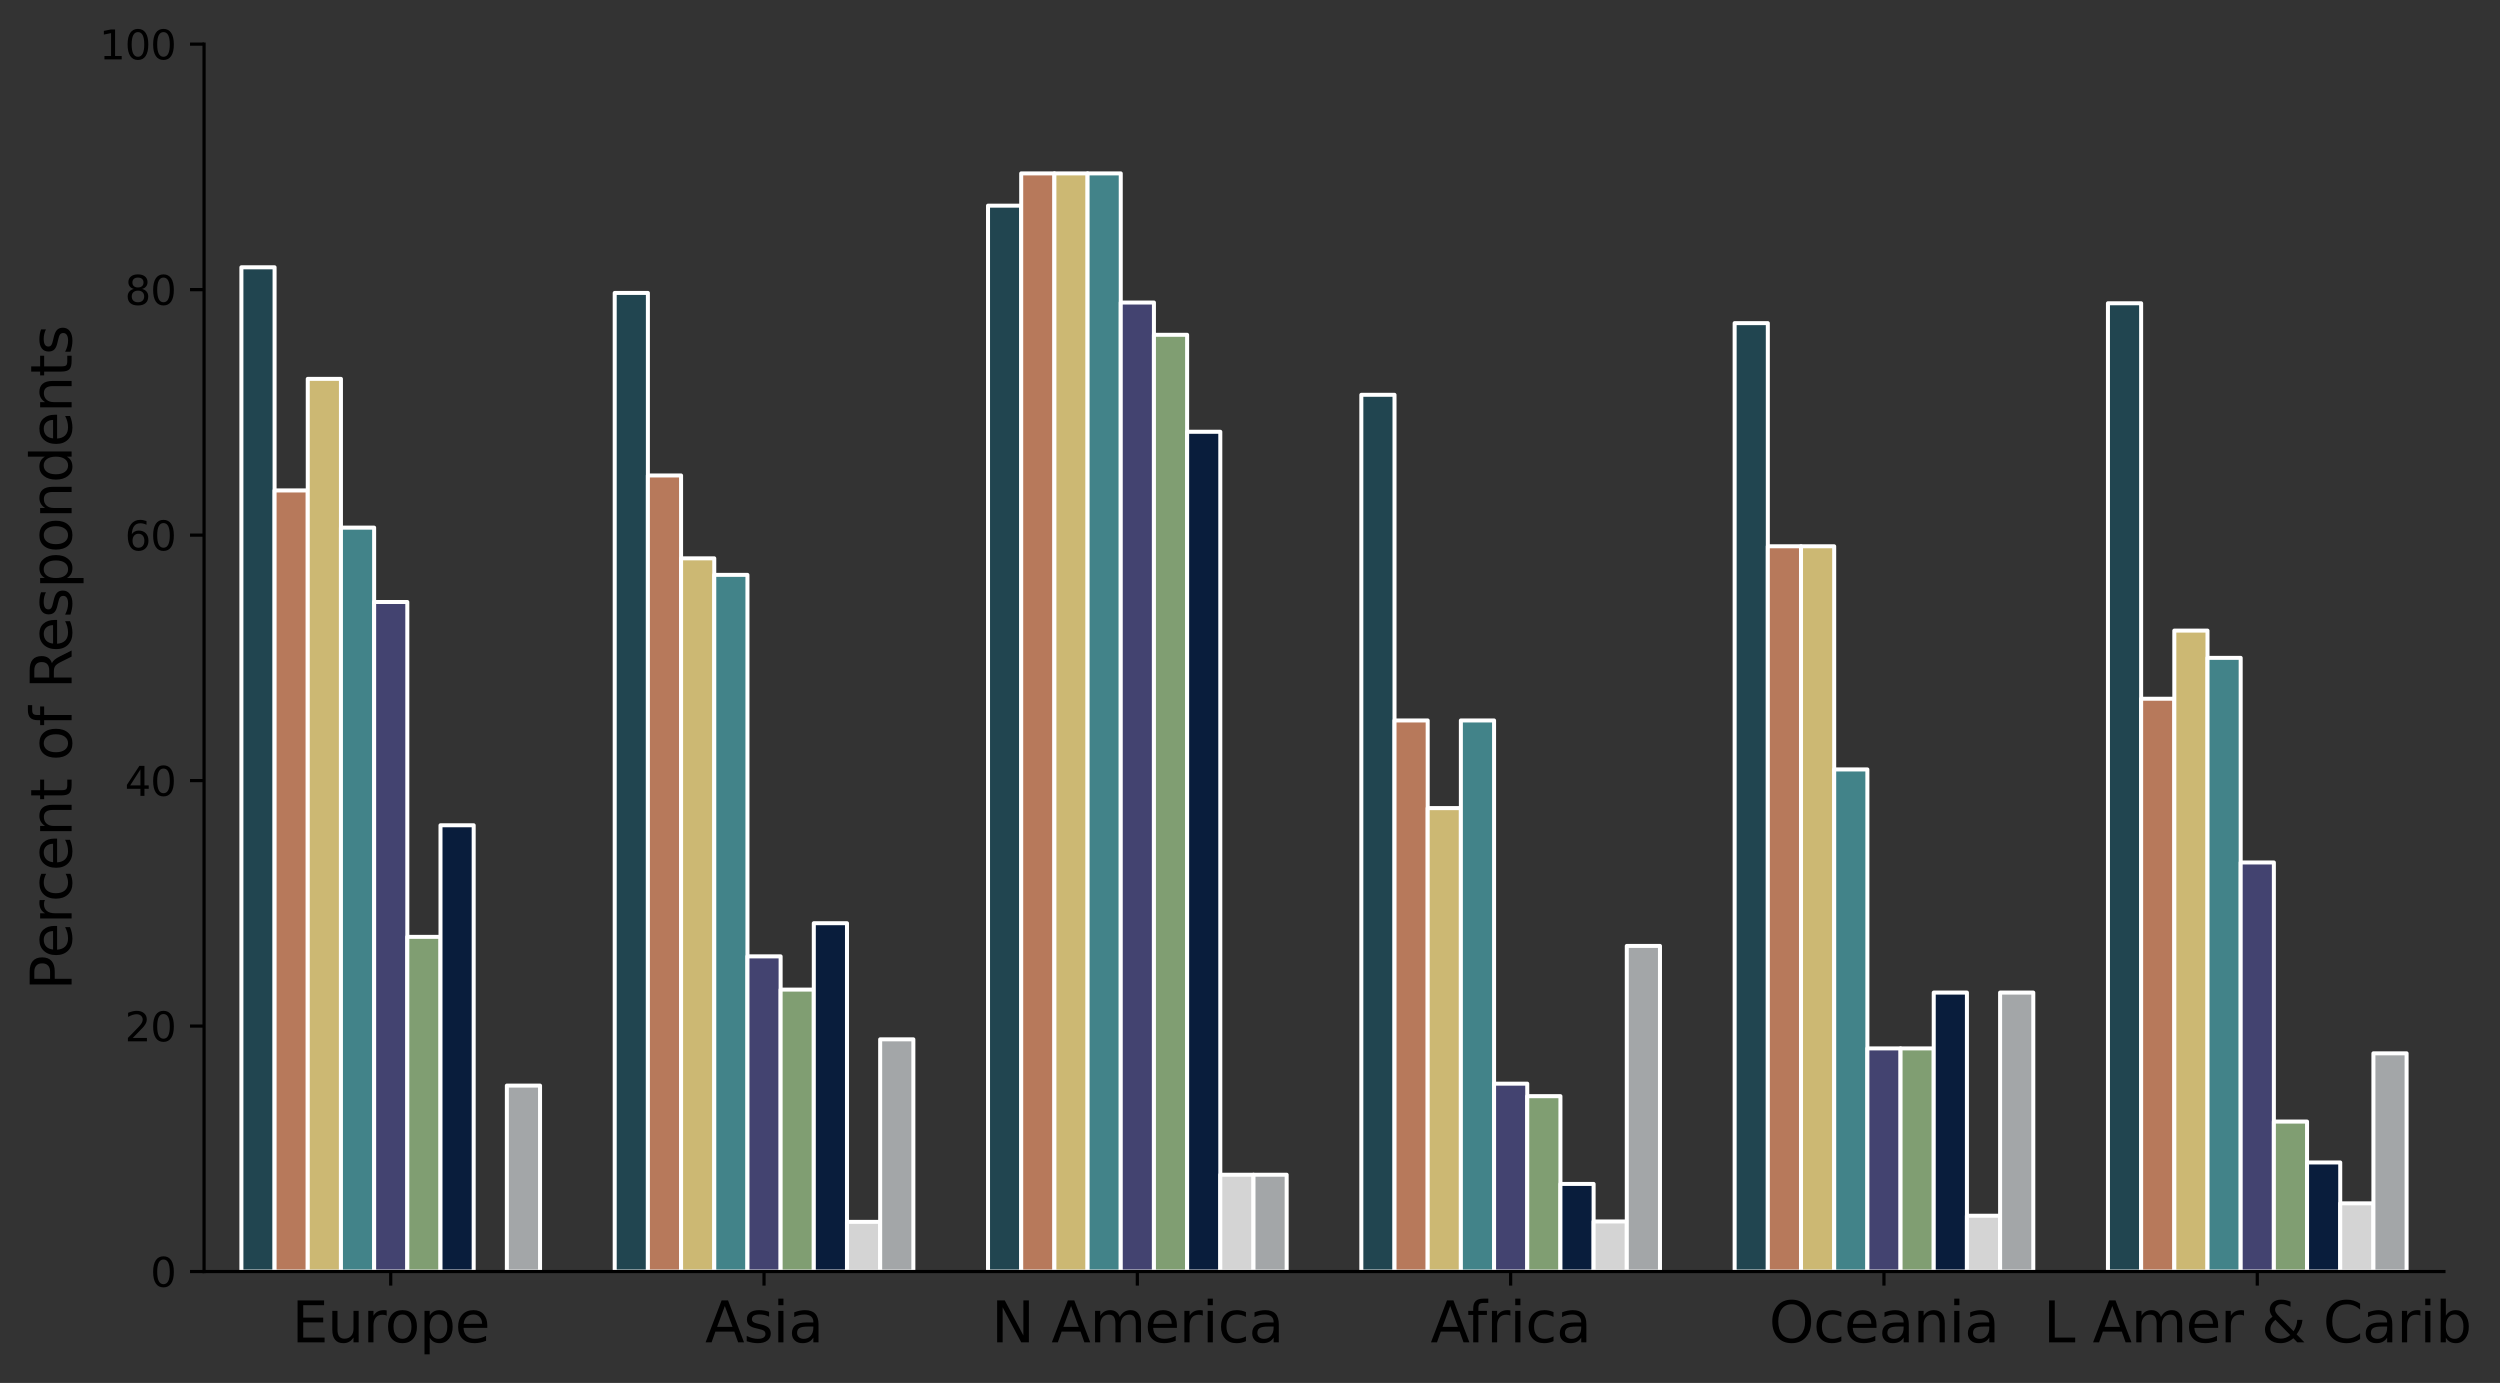 <?xml version="1.0" encoding="utf-8" standalone="no"?>
<!DOCTYPE svg PUBLIC "-//W3C//DTD SVG 1.1//EN"
  "http://www.w3.org/Graphics/SVG/1.1/DTD/svg11.dtd">
<svg xmlns:xlink="http://www.w3.org/1999/xlink" width="622.806pt" height="344.524pt" viewBox="0 0 622.806 344.524" xmlns="http://www.w3.org/2000/svg" version="1.1">
 <rect x="0" y="0" width="622.806" height="344.524" fill="#333333" stroke="none"/>
 <defs>
  <style type="text/css">*{stroke-linejoin: round; stroke-linecap: butt}</style>
 </defs>
 <g id="figure_1">
  <g id="patch_1">
   <path d="M 0 344.524 
L 622.806 344.524 
L 622.806 0 
L 0 0 
L 0 344.524 
z
" style="fill: none"/>
  </g>
  <g id="axes_1">
   <g id="patch_2">
    <path d="M 50.837 316.774 
L 608.837 316.774 
L 608.837 10.999 
L 50.837 10.999 
L 50.837 316.774 
z
" style="fill: none"/>
   </g>
   <g id="patch_3">
    <path d="M 60.137 316.774 
L 68.404 316.774 
L 68.404 66.589 
L 60.137 66.589 
z
" clip-path="url(#p99aa286f98)" style="fill: #214550; stroke: #ffffff; stroke-linejoin: miter"/>
   </g>
   <g id="patch_4">
    <path d="M 153.137 316.774 
L 161.404 316.774 
L 161.404 72.98 
L 153.137 72.98 
z
" clip-path="url(#p99aa286f98)" style="fill: #214550; stroke: #ffffff; stroke-linejoin: miter"/>
   </g>
   <g id="patch_5">
    <path d="M 246.137 316.774 
L 254.404 316.774 
L 254.404 51.239 
L 246.137 51.239 
z
" clip-path="url(#p99aa286f98)" style="fill: #214550; stroke: #ffffff; stroke-linejoin: miter"/>
   </g>
   <g id="patch_6">
    <path d="M 339.137 316.774 
L 347.404 316.774 
L 347.404 98.359 
L 339.137 98.359 
z
" clip-path="url(#p99aa286f98)" style="fill: #214550; stroke: #ffffff; stroke-linejoin: miter"/>
   </g>
   <g id="patch_7">
    <path d="M 432.137 316.774 
L 440.404 316.774 
L 440.404 80.502 
L 432.137 80.502 
z
" clip-path="url(#p99aa286f98)" style="fill: #214550; stroke: #ffffff; stroke-linejoin: miter"/>
   </g>
   <g id="patch_8">
    <path d="M 525.137 316.774 
L 533.404 316.774 
L 533.404 75.548 
L 525.137 75.548 
z
" clip-path="url(#p99aa286f98)" style="fill: #214550; stroke: #ffffff; stroke-linejoin: miter"/>
   </g>
   <g id="patch_9">
    <path d="M 68.404 316.774 
L 76.67 316.774 
L 76.67 122.179 
L 68.404 122.179 
z
" clip-path="url(#p99aa286f98)" style="fill: #b7795b; stroke: #ffffff; stroke-linejoin: miter"/>
   </g>
   <g id="patch_10">
    <path d="M 161.404 316.774 
L 169.67 316.774 
L 169.67 118.449 
L 161.404 118.449 
z
" clip-path="url(#p99aa286f98)" style="fill: #b7795b; stroke: #ffffff; stroke-linejoin: miter"/>
   </g>
   <g id="patch_11">
    <path d="M 254.404 316.774 
L 262.67 316.774 
L 262.67 43.197 
L 254.404 43.197 
z
" clip-path="url(#p99aa286f98)" style="fill: #b7795b; stroke: #ffffff; stroke-linejoin: miter"/>
   </g>
   <g id="patch_12">
    <path d="M 347.404 316.774 
L 355.67 316.774 
L 355.67 179.481 
L 347.404 179.481 
z
" clip-path="url(#p99aa286f98)" style="fill: #b7795b; stroke: #ffffff; stroke-linejoin: miter"/>
   </g>
   <g id="patch_13">
    <path d="M 440.404 316.774 
L 448.67 316.774 
L 448.67 136.092 
L 440.404 136.092 
z
" clip-path="url(#p99aa286f98)" style="fill: #b7795b; stroke: #ffffff; stroke-linejoin: miter"/>
   </g>
   <g id="patch_14">
    <path d="M 533.404 316.774 
L 541.67 316.774 
L 541.67 174.069 
L 533.404 174.069 
z
" clip-path="url(#p99aa286f98)" style="fill: #b7795b; stroke: #ffffff; stroke-linejoin: miter"/>
   </g>
   <g id="patch_15">
    <path d="M 76.67 316.774 
L 84.937 316.774 
L 84.937 94.384 
L 76.67 94.384 
z
" clip-path="url(#p99aa286f98)" style="fill: #ccb873; stroke: #ffffff; stroke-linejoin: miter"/>
   </g>
   <g id="patch_16">
    <path d="M 169.67 316.774 
L 177.937 316.774 
L 177.937 139.088 
L 169.67 139.088 
z
" clip-path="url(#p99aa286f98)" style="fill: #ccb873; stroke: #ffffff; stroke-linejoin: miter"/>
   </g>
   <g id="patch_17">
    <path d="M 262.67 316.774 
L 270.937 316.774 
L 270.937 43.197 
L 262.67 43.197 
z
" clip-path="url(#p99aa286f98)" style="fill: #ccb873; stroke: #ffffff; stroke-linejoin: miter"/>
   </g>
   <g id="patch_18">
    <path d="M 355.67 316.774 
L 363.937 316.774 
L 363.937 201.314 
L 355.67 201.314 
z
" clip-path="url(#p99aa286f98)" style="fill: #ccb873; stroke: #ffffff; stroke-linejoin: miter"/>
   </g>
   <g id="patch_19">
    <path d="M 448.67 316.774 
L 456.937 316.774 
L 456.937 136.092 
L 448.67 136.092 
z
" clip-path="url(#p99aa286f98)" style="fill: #ccb873; stroke: #ffffff; stroke-linejoin: miter"/>
   </g>
   <g id="patch_20">
    <path d="M 541.67 316.774 
L 549.937 316.774 
L 549.937 157.099 
L 541.67 157.099 
z
" clip-path="url(#p99aa286f98)" style="fill: #ccb873; stroke: #ffffff; stroke-linejoin: miter"/>
   </g>
   <g id="patch_21">
    <path d="M 84.937 316.774 
L 93.204 316.774 
L 93.204 131.444 
L 84.937 131.444 
z
" clip-path="url(#p99aa286f98)" style="fill: #428389; stroke: #ffffff; stroke-linejoin: miter"/>
   </g>
   <g id="patch_22">
    <path d="M 177.937 316.774 
L 186.204 316.774 
L 186.204 143.216 
L 177.937 143.216 
z
" clip-path="url(#p99aa286f98)" style="fill: #428389; stroke: #ffffff; stroke-linejoin: miter"/>
   </g>
   <g id="patch_23">
    <path d="M 270.937 316.774 
L 279.204 316.774 
L 279.204 43.197 
L 270.937 43.197 
z
" clip-path="url(#p99aa286f98)" style="fill: #428389; stroke: #ffffff; stroke-linejoin: miter"/>
   </g>
   <g id="patch_24">
    <path d="M 363.937 316.774 
L 372.204 316.774 
L 372.204 179.481 
L 363.937 179.481 
z
" clip-path="url(#p99aa286f98)" style="fill: #428389; stroke: #ffffff; stroke-linejoin: miter"/>
   </g>
   <g id="patch_25">
    <path d="M 456.937 316.774 
L 465.204 316.774 
L 465.204 191.682 
L 456.937 191.682 
z
" clip-path="url(#p99aa286f98)" style="fill: #428389; stroke: #ffffff; stroke-linejoin: miter"/>
   </g>
   <g id="patch_26">
    <path d="M 549.937 316.774 
L 558.204 316.774 
L 558.204 163.887 
L 549.937 163.887 
z
" clip-path="url(#p99aa286f98)" style="fill: #428389; stroke: #ffffff; stroke-linejoin: miter"/>
   </g>
   <g id="patch_27">
    <path d="M 93.204 316.774 
L 101.47 316.774 
L 101.47 149.974 
L 93.204 149.974 
z
" clip-path="url(#p99aa286f98)" style="fill: #434370; stroke: #ffffff; stroke-linejoin: miter"/>
   </g>
   <g id="patch_28">
    <path d="M 186.204 316.774 
L 194.47 316.774 
L 194.47 238.251 
L 186.204 238.251 
z
" clip-path="url(#p99aa286f98)" style="fill: #434370; stroke: #ffffff; stroke-linejoin: miter"/>
   </g>
   <g id="patch_29">
    <path d="M 279.204 316.774 
L 287.47 316.774 
L 287.47 75.365 
L 279.204 75.365 
z
" clip-path="url(#p99aa286f98)" style="fill: #434370; stroke: #ffffff; stroke-linejoin: miter"/>
   </g>
   <g id="patch_30">
    <path d="M 372.204 316.774 
L 380.47 316.774 
L 380.47 269.96 
L 372.204 269.96 
z
" clip-path="url(#p99aa286f98)" style="fill: #434370; stroke: #ffffff; stroke-linejoin: miter"/>
   </g>
   <g id="patch_31">
    <path d="M 465.204 316.774 
L 473.47 316.774 
L 473.47 261.184 
L 465.204 261.184 
z
" clip-path="url(#p99aa286f98)" style="fill: #434370; stroke: #ffffff; stroke-linejoin: miter"/>
   </g>
   <g id="patch_32">
    <path d="M 558.204 316.774 
L 566.47 316.774 
L 566.47 214.859 
L 558.204 214.859 
z
" clip-path="url(#p99aa286f98)" style="fill: #434370; stroke: #ffffff; stroke-linejoin: miter"/>
   </g>
   <g id="patch_33">
    <path d="M 101.47 316.774 
L 109.737 316.774 
L 109.737 233.389 
L 101.47 233.389 
z
" clip-path="url(#p99aa286f98)" style="fill: #809e72; stroke: #ffffff; stroke-linejoin: miter"/>
   </g>
   <g id="patch_34">
    <path d="M 194.47 316.774 
L 202.737 316.774 
L 202.737 246.538 
L 194.47 246.538 
z
" clip-path="url(#p99aa286f98)" style="fill: #809e72; stroke: #ffffff; stroke-linejoin: miter"/>
   </g>
   <g id="patch_35">
    <path d="M 287.47 316.774 
L 295.737 316.774 
L 295.737 83.407 
L 287.47 83.407 
z
" clip-path="url(#p99aa286f98)" style="fill: #809e72; stroke: #ffffff; stroke-linejoin: miter"/>
   </g>
   <g id="patch_36">
    <path d="M 380.47 316.774 
L 388.737 316.774 
L 388.737 273.079 
L 380.47 273.079 
z
" clip-path="url(#p99aa286f98)" style="fill: #809e72; stroke: #ffffff; stroke-linejoin: miter"/>
   </g>
   <g id="patch_37">
    <path d="M 473.47 316.774 
L 481.737 316.774 
L 481.737 261.184 
L 473.47 261.184 
z
" clip-path="url(#p99aa286f98)" style="fill: #809e72; stroke: #ffffff; stroke-linejoin: miter"/>
   </g>
   <g id="patch_38">
    <path d="M 566.47 316.774 
L 574.737 316.774 
L 574.737 279.409 
L 566.47 279.409 
z
" clip-path="url(#p99aa286f98)" style="fill: #809e72; stroke: #ffffff; stroke-linejoin: miter"/>
   </g>
   <g id="patch_39">
    <path d="M 109.737 316.774 
L 118.004 316.774 
L 118.004 205.594 
L 109.737 205.594 
z
" clip-path="url(#p99aa286f98)" style="fill: #091d3c; stroke: #ffffff; stroke-linejoin: miter"/>
   </g>
   <g id="patch_40">
    <path d="M 202.737 316.774 
L 211.004 316.774 
L 211.004 229.995 
L 202.737 229.995 
z
" clip-path="url(#p99aa286f98)" style="fill: #091d3c; stroke: #ffffff; stroke-linejoin: miter"/>
   </g>
   <g id="patch_41">
    <path d="M 295.737 316.774 
L 304.004 316.774 
L 304.004 107.563 
L 295.737 107.563 
z
" clip-path="url(#p99aa286f98)" style="fill: #091d3c; stroke: #ffffff; stroke-linejoin: miter"/>
   </g>
   <g id="patch_42">
    <path d="M 388.737 316.774 
L 397.004 316.774 
L 397.004 294.942 
L 388.737 294.942 
z
" clip-path="url(#p99aa286f98)" style="fill: #091d3c; stroke: #ffffff; stroke-linejoin: miter"/>
   </g>
   <g id="patch_43">
    <path d="M 481.737 316.774 
L 490.004 316.774 
L 490.004 247.272 
L 481.737 247.272 
z
" clip-path="url(#p99aa286f98)" style="fill: #091d3c; stroke: #ffffff; stroke-linejoin: miter"/>
   </g>
   <g id="patch_44">
    <path d="M 574.737 316.774 
L 583.004 316.774 
L 583.004 289.591 
L 574.737 289.591 
z
" clip-path="url(#p99aa286f98)" style="fill: #091d3c; stroke: #ffffff; stroke-linejoin: miter"/>
   </g>
   <g id="patch_45">
    <path d="M 0 0 
z
" clip-path="url(#p99aa286f98)" style="fill: #d4d4d4; stroke: #ffffff; stroke-linejoin: miter"/>
   </g>
   <g id="patch_46">
    <path d="M 211.004 316.774 
L 219.27 316.774 
L 219.27 304.39 
L 211.004 304.39 
z
" clip-path="url(#p99aa286f98)" style="fill: #d4d4d4; stroke: #ffffff; stroke-linejoin: miter"/>
   </g>
   <g id="patch_47">
    <path d="M 304.004 316.774 
L 312.27 316.774 
L 312.27 292.649 
L 304.004 292.649 
z
" clip-path="url(#p99aa286f98)" style="fill: #d4d4d4; stroke: #ffffff; stroke-linejoin: miter"/>
   </g>
   <g id="patch_48">
    <path d="M 397.004 316.774 
L 405.27 316.774 
L 405.27 304.299 
L 397.004 304.299 
z
" clip-path="url(#p99aa286f98)" style="fill: #d4d4d4; stroke: #ffffff; stroke-linejoin: miter"/>
   </g>
   <g id="patch_49">
    <path d="M 490.004 316.774 
L 498.27 316.774 
L 498.27 302.861 
L 490.004 302.861 
z
" clip-path="url(#p99aa286f98)" style="fill: #d4d4d4; stroke: #ffffff; stroke-linejoin: miter"/>
   </g>
   <g id="patch_50">
    <path d="M 583.004 316.774 
L 591.27 316.774 
L 591.27 299.773 
L 583.004 299.773 
z
" clip-path="url(#p99aa286f98)" style="fill: #d4d4d4; stroke: #ffffff; stroke-linejoin: miter"/>
   </g>
   <g id="patch_51">
    <path d="M 126.27 316.774 
L 134.537 316.774 
L 134.537 270.449 
L 126.27 270.449 
z
" clip-path="url(#p99aa286f98)" style="fill: #a3a6a8; stroke: #ffffff; stroke-linejoin: miter"/>
   </g>
   <g id="patch_52">
    <path d="M 219.27 316.774 
L 227.537 316.774 
L 227.537 258.922 
L 219.27 258.922 
z
" clip-path="url(#p99aa286f98)" style="fill: #a3a6a8; stroke: #ffffff; stroke-linejoin: miter"/>
   </g>
   <g id="patch_53">
    <path d="M 312.27 316.774 
L 320.537 316.774 
L 320.537 292.649 
L 312.27 292.649 
z
" clip-path="url(#p99aa286f98)" style="fill: #a3a6a8; stroke: #ffffff; stroke-linejoin: miter"/>
   </g>
   <g id="patch_54">
    <path d="M 405.27 316.774 
L 413.537 316.774 
L 413.537 235.652 
L 405.27 235.652 
z
" clip-path="url(#p99aa286f98)" style="fill: #a3a6a8; stroke: #ffffff; stroke-linejoin: miter"/>
   </g>
   <g id="patch_55">
    <path d="M 498.27 316.774 
L 506.537 316.774 
L 506.537 247.272 
L 498.27 247.272 
z
" clip-path="url(#p99aa286f98)" style="fill: #a3a6a8; stroke: #ffffff; stroke-linejoin: miter"/>
   </g>
   <g id="patch_56">
    <path d="M 591.27 316.774 
L 599.537 316.774 
L 599.537 262.407 
L 591.27 262.407 
z
" clip-path="url(#p99aa286f98)" style="fill: #a3a6a8; stroke: #ffffff; stroke-linejoin: miter"/>
   </g>
   <g id="matplotlib.axis_1">
    <g id="xtick_1">
     <g id="line2d_1">
      <defs>
       <path id="mca8d25bb03" d="M 0 0 
L 0 3.5 
" style="stroke: #000000; stroke-width: 0.8"/>
      </defs>
      <g>
       <use xlink:href="#mca8d25bb03" x="97.337" y="316.774" style="stroke: #000000; stroke-width: 0.8"/>
      </g>
     </g>
     <g id="text_1">
      <!-- Europe -->
      <g transform="translate(72.723 334.412)scale(0.14 -0.14)">
       <defs>
        <path id="DejaVuSans-45" d="M 628 4666 
L 3578 4666 
L 3578 4134 
L 1259 4134 
L 1259 2753 
L 3481 2753 
L 3481 2222 
L 1259 2222 
L 1259 531 
L 3634 531 
L 3634 0 
L 628 0 
L 628 4666 
z
" transform="scale(0.016)"/>
        <path id="DejaVuSans-75" d="M 544 1381 
L 544 3500 
L 1119 3500 
L 1119 1403 
Q 1119 906 1312 657 
Q 1506 409 1894 409 
Q 2359 409 2629 706 
Q 2900 1003 2900 1516 
L 2900 3500 
L 3475 3500 
L 3475 0 
L 2900 0 
L 2900 538 
Q 2691 219 2414 64 
Q 2138 -91 1772 -91 
Q 1169 -91 856 284 
Q 544 659 544 1381 
z
M 1991 3584 
L 1991 3584 
z
" transform="scale(0.016)"/>
        <path id="DejaVuSans-72" d="M 2631 2963 
Q 2534 3019 2420 3045 
Q 2306 3072 2169 3072 
Q 1681 3072 1420 2755 
Q 1159 2438 1159 1844 
L 1159 0 
L 581 0 
L 581 3500 
L 1159 3500 
L 1159 2956 
Q 1341 3275 1631 3429 
Q 1922 3584 2338 3584 
Q 2397 3584 2469 3576 
Q 2541 3569 2628 3553 
L 2631 2963 
z
" transform="scale(0.016)"/>
        <path id="DejaVuSans-6f" d="M 1959 3097 
Q 1497 3097 1228 2736 
Q 959 2375 959 1747 
Q 959 1119 1226 758 
Q 1494 397 1959 397 
Q 2419 397 2687 759 
Q 2956 1122 2956 1747 
Q 2956 2369 2687 2733 
Q 2419 3097 1959 3097 
z
M 1959 3584 
Q 2709 3584 3137 3096 
Q 3566 2609 3566 1747 
Q 3566 888 3137 398 
Q 2709 -91 1959 -91 
Q 1206 -91 779 398 
Q 353 888 353 1747 
Q 353 2609 779 3096 
Q 1206 3584 1959 3584 
z
" transform="scale(0.016)"/>
        <path id="DejaVuSans-70" d="M 1159 525 
L 1159 -1331 
L 581 -1331 
L 581 3500 
L 1159 3500 
L 1159 2969 
Q 1341 3281 1617 3432 
Q 1894 3584 2278 3584 
Q 2916 3584 3314 3078 
Q 3713 2572 3713 1747 
Q 3713 922 3314 415 
Q 2916 -91 2278 -91 
Q 1894 -91 1617 61 
Q 1341 213 1159 525 
z
M 3116 1747 
Q 3116 2381 2855 2742 
Q 2594 3103 2138 3103 
Q 1681 3103 1420 2742 
Q 1159 2381 1159 1747 
Q 1159 1113 1420 752 
Q 1681 391 2138 391 
Q 2594 391 2855 752 
Q 3116 1113 3116 1747 
z
" transform="scale(0.016)"/>
        <path id="DejaVuSans-65" d="M 3597 1894 
L 3597 1613 
L 953 1613 
Q 991 1019 1311 708 
Q 1631 397 2203 397 
Q 2534 397 2845 478 
Q 3156 559 3463 722 
L 3463 178 
Q 3153 47 2828 -22 
Q 2503 -91 2169 -91 
Q 1331 -91 842 396 
Q 353 884 353 1716 
Q 353 2575 817 3079 
Q 1281 3584 2069 3584 
Q 2775 3584 3186 3129 
Q 3597 2675 3597 1894 
z
M 3022 2063 
Q 3016 2534 2758 2815 
Q 2500 3097 2075 3097 
Q 1594 3097 1305 2825 
Q 1016 2553 972 2059 
L 3022 2063 
z
" transform="scale(0.016)"/>
       </defs>
       <use xlink:href="#DejaVuSans-45"/>
       <use xlink:href="#DejaVuSans-75" x="63.184"/>
       <use xlink:href="#DejaVuSans-72" x="126.562"/>
       <use xlink:href="#DejaVuSans-6f" x="165.426"/>
       <use xlink:href="#DejaVuSans-70" x="226.607"/>
       <use xlink:href="#DejaVuSans-65" x="290.084"/>
      </g>
     </g>
    </g>
    <g id="xtick_2">
     <g id="line2d_2">
      <g>
       <use xlink:href="#mca8d25bb03" x="190.337" y="316.774" style="stroke: #000000; stroke-width: 0.8"/>
      </g>
     </g>
     <g id="text_2">
      <!-- Asia -->
      <g transform="translate(175.667 334.412)scale(0.14 -0.14)">
       <defs>
        <path id="DejaVuSans-41" d="M 2188 4044 
L 1331 1722 
L 3047 1722 
L 2188 4044 
z
M 1831 4666 
L 2547 4666 
L 4325 0 
L 3669 0 
L 3244 1197 
L 1141 1197 
L 716 0 
L 50 0 
L 1831 4666 
z
" transform="scale(0.016)"/>
        <path id="DejaVuSans-73" d="M 2834 3397 
L 2834 2853 
Q 2591 2978 2328 3040 
Q 2066 3103 1784 3103 
Q 1356 3103 1142 2972 
Q 928 2841 928 2578 
Q 928 2378 1081 2264 
Q 1234 2150 1697 2047 
L 1894 2003 
Q 2506 1872 2764 1633 
Q 3022 1394 3022 966 
Q 3022 478 2636 193 
Q 2250 -91 1575 -91 
Q 1294 -91 989 -36 
Q 684 19 347 128 
L 347 722 
Q 666 556 975 473 
Q 1284 391 1588 391 
Q 1994 391 2212 530 
Q 2431 669 2431 922 
Q 2431 1156 2273 1281 
Q 2116 1406 1581 1522 
L 1381 1569 
Q 847 1681 609 1914 
Q 372 2147 372 2553 
Q 372 3047 722 3315 
Q 1072 3584 1716 3584 
Q 2034 3584 2315 3537 
Q 2597 3491 2834 3397 
z
" transform="scale(0.016)"/>
        <path id="DejaVuSans-69" d="M 603 3500 
L 1178 3500 
L 1178 0 
L 603 0 
L 603 3500 
z
M 603 4863 
L 1178 4863 
L 1178 4134 
L 603 4134 
L 603 4863 
z
" transform="scale(0.016)"/>
        <path id="DejaVuSans-61" d="M 2194 1759 
Q 1497 1759 1228 1600 
Q 959 1441 959 1056 
Q 959 750 1161 570 
Q 1363 391 1709 391 
Q 2188 391 2477 730 
Q 2766 1069 2766 1631 
L 2766 1759 
L 2194 1759 
z
M 3341 1997 
L 3341 0 
L 2766 0 
L 2766 531 
Q 2569 213 2275 61 
Q 1981 -91 1556 -91 
Q 1019 -91 701 211 
Q 384 513 384 1019 
Q 384 1609 779 1909 
Q 1175 2209 1959 2209 
L 2766 2209 
L 2766 2266 
Q 2766 2663 2505 2880 
Q 2244 3097 1772 3097 
Q 1472 3097 1187 3025 
Q 903 2953 641 2809 
L 641 3341 
Q 956 3463 1253 3523 
Q 1550 3584 1831 3584 
Q 2591 3584 2966 3190 
Q 3341 2797 3341 1997 
z
" transform="scale(0.016)"/>
       </defs>
       <use xlink:href="#DejaVuSans-41"/>
       <use xlink:href="#DejaVuSans-73" x="68.408"/>
       <use xlink:href="#DejaVuSans-69" x="120.508"/>
       <use xlink:href="#DejaVuSans-61" x="148.291"/>
      </g>
     </g>
    </g>
    <g id="xtick_3">
     <g id="line2d_3">
      <g>
       <use xlink:href="#mca8d25bb03" x="283.337" y="316.774" style="stroke: #000000; stroke-width: 0.8"/>
      </g>
     </g>
     <g id="text_3">
      <!-- N America -->
      <g transform="translate(247 334.412)scale(0.14 -0.14)">
       <defs>
        <path id="DejaVuSans-4e" d="M 628 4666 
L 1478 4666 
L 3547 763 
L 3547 4666 
L 4159 4666 
L 4159 0 
L 3309 0 
L 1241 3903 
L 1241 0 
L 628 0 
L 628 4666 
z
" transform="scale(0.016)"/>
        <path id="DejaVuSans-20" transform="scale(0.016)"/>
        <path id="DejaVuSans-6d" d="M 3328 2828 
Q 3544 3216 3844 3400 
Q 4144 3584 4550 3584 
Q 5097 3584 5394 3201 
Q 5691 2819 5691 2113 
L 5691 0 
L 5113 0 
L 5113 2094 
Q 5113 2597 4934 2840 
Q 4756 3084 4391 3084 
Q 3944 3084 3684 2787 
Q 3425 2491 3425 1978 
L 3425 0 
L 2847 0 
L 2847 2094 
Q 2847 2600 2669 2842 
Q 2491 3084 2119 3084 
Q 1678 3084 1418 2786 
Q 1159 2488 1159 1978 
L 1159 0 
L 581 0 
L 581 3500 
L 1159 3500 
L 1159 2956 
Q 1356 3278 1631 3431 
Q 1906 3584 2284 3584 
Q 2666 3584 2933 3390 
Q 3200 3197 3328 2828 
z
" transform="scale(0.016)"/>
        <path id="DejaVuSans-63" d="M 3122 3366 
L 3122 2828 
Q 2878 2963 2633 3030 
Q 2388 3097 2138 3097 
Q 1578 3097 1268 2742 
Q 959 2388 959 1747 
Q 959 1106 1268 751 
Q 1578 397 2138 397 
Q 2388 397 2633 464 
Q 2878 531 3122 666 
L 3122 134 
Q 2881 22 2623 -34 
Q 2366 -91 2075 -91 
Q 1284 -91 818 406 
Q 353 903 353 1747 
Q 353 2603 823 3093 
Q 1294 3584 2113 3584 
Q 2378 3584 2631 3529 
Q 2884 3475 3122 3366 
z
" transform="scale(0.016)"/>
       </defs>
       <use xlink:href="#DejaVuSans-4e"/>
       <use xlink:href="#DejaVuSans-20" x="74.805"/>
       <use xlink:href="#DejaVuSans-41" x="106.592"/>
       <use xlink:href="#DejaVuSans-6d" x="175"/>
       <use xlink:href="#DejaVuSans-65" x="272.412"/>
       <use xlink:href="#DejaVuSans-72" x="333.936"/>
       <use xlink:href="#DejaVuSans-69" x="375.049"/>
       <use xlink:href="#DejaVuSans-63" x="402.832"/>
       <use xlink:href="#DejaVuSans-61" x="457.812"/>
      </g>
     </g>
    </g>
    <g id="xtick_4">
     <g id="line2d_4">
      <g>
       <use xlink:href="#mca8d25bb03" x="376.337" y="316.774" style="stroke: #000000; stroke-width: 0.8"/>
      </g>
     </g>
     <g id="text_4">
      <!-- Africa -->
      <g transform="translate(356.377 334.412)scale(0.14 -0.14)">
       <defs>
        <path id="DejaVuSans-66" d="M 2375 4863 
L 2375 4384 
L 1825 4384 
Q 1516 4384 1395 4259 
Q 1275 4134 1275 3809 
L 1275 3500 
L 2222 3500 
L 2222 3053 
L 1275 3053 
L 1275 0 
L 697 0 
L 697 3053 
L 147 3053 
L 147 3500 
L 697 3500 
L 697 3744 
Q 697 4328 969 4595 
Q 1241 4863 1831 4863 
L 2375 4863 
z
" transform="scale(0.016)"/>
       </defs>
       <use xlink:href="#DejaVuSans-41"/>
       <use xlink:href="#DejaVuSans-66" x="64.783"/>
       <use xlink:href="#DejaVuSans-72" x="99.988"/>
       <use xlink:href="#DejaVuSans-69" x="141.102"/>
       <use xlink:href="#DejaVuSans-63" x="168.885"/>
       <use xlink:href="#DejaVuSans-61" x="223.865"/>
      </g>
     </g>
    </g>
    <g id="xtick_5">
     <g id="line2d_5">
      <g>
       <use xlink:href="#mca8d25bb03" x="469.337" y="316.774" style="stroke: #000000; stroke-width: 0.8"/>
      </g>
     </g>
     <g id="text_5">
      <!-- Oceania -->
      <g transform="translate(440.71 334.412)scale(0.14 -0.14)">
       <defs>
        <path id="DejaVuSans-4f" d="M 2522 4238 
Q 1834 4238 1429 3725 
Q 1025 3213 1025 2328 
Q 1025 1447 1429 934 
Q 1834 422 2522 422 
Q 3209 422 3611 934 
Q 4013 1447 4013 2328 
Q 4013 3213 3611 3725 
Q 3209 4238 2522 4238 
z
M 2522 4750 
Q 3503 4750 4090 4092 
Q 4678 3434 4678 2328 
Q 4678 1225 4090 567 
Q 3503 -91 2522 -91 
Q 1538 -91 948 565 
Q 359 1222 359 2328 
Q 359 3434 948 4092 
Q 1538 4750 2522 4750 
z
" transform="scale(0.016)"/>
        <path id="DejaVuSans-6e" d="M 3513 2113 
L 3513 0 
L 2938 0 
L 2938 2094 
Q 2938 2591 2744 2837 
Q 2550 3084 2163 3084 
Q 1697 3084 1428 2787 
Q 1159 2491 1159 1978 
L 1159 0 
L 581 0 
L 581 3500 
L 1159 3500 
L 1159 2956 
Q 1366 3272 1645 3428 
Q 1925 3584 2291 3584 
Q 2894 3584 3203 3211 
Q 3513 2838 3513 2113 
z
" transform="scale(0.016)"/>
       </defs>
       <use xlink:href="#DejaVuSans-4f"/>
       <use xlink:href="#DejaVuSans-63" x="78.711"/>
       <use xlink:href="#DejaVuSans-65" x="133.691"/>
       <use xlink:href="#DejaVuSans-61" x="195.215"/>
       <use xlink:href="#DejaVuSans-6e" x="256.494"/>
       <use xlink:href="#DejaVuSans-69" x="319.873"/>
       <use xlink:href="#DejaVuSans-61" x="347.656"/>
      </g>
     </g>
    </g>
    <g id="xtick_6">
     <g id="line2d_6">
      <g>
       <use xlink:href="#mca8d25bb03" x="562.337" y="316.774" style="stroke: #000000; stroke-width: 0.8"/>
      </g>
     </g>
     <g id="text_6">
      <!-- L Amer &amp; Carib -->
      <g transform="translate(509.068 334.412)scale(0.14 -0.14)">
       <defs>
        <path id="DejaVuSans-4c" d="M 628 4666 
L 1259 4666 
L 1259 531 
L 3531 531 
L 3531 0 
L 628 0 
L 628 4666 
z
" transform="scale(0.016)"/>
        <path id="DejaVuSans-26" d="M 1556 2509 
Q 1272 2256 1139 2004 
Q 1006 1753 1006 1478 
Q 1006 1022 1337 719 
Q 1669 416 2169 416 
Q 2466 416 2725 514 
Q 2984 613 3213 813 
L 1556 2509 
z
M 1997 2859 
L 3584 1234 
Q 3769 1513 3872 1830 
Q 3975 2147 3994 2503 
L 4575 2503 
Q 4538 2091 4375 1687 
Q 4213 1284 3922 891 
L 4794 0 
L 4006 0 
L 3559 459 
Q 3234 181 2878 45 
Q 2522 -91 2113 -91 
Q 1359 -91 881 339 
Q 403 769 403 1441 
Q 403 1841 612 2192 
Q 822 2544 1241 2853 
Q 1091 3050 1012 3245 
Q 934 3441 934 3628 
Q 934 4134 1281 4442 
Q 1628 4750 2203 4750 
Q 2463 4750 2720 4694 
Q 2978 4638 3244 4525 
L 3244 3956 
Q 2972 4103 2725 4179 
Q 2478 4256 2266 4256 
Q 1938 4256 1733 4082 
Q 1528 3909 1528 3634 
Q 1528 3475 1620 3314 
Q 1713 3153 1997 2859 
z
" transform="scale(0.016)"/>
        <path id="DejaVuSans-43" d="M 4122 4306 
L 4122 3641 
Q 3803 3938 3442 4084 
Q 3081 4231 2675 4231 
Q 1875 4231 1450 3742 
Q 1025 3253 1025 2328 
Q 1025 1406 1450 917 
Q 1875 428 2675 428 
Q 3081 428 3442 575 
Q 3803 722 4122 1019 
L 4122 359 
Q 3791 134 3420 21 
Q 3050 -91 2638 -91 
Q 1578 -91 968 557 
Q 359 1206 359 2328 
Q 359 3453 968 4101 
Q 1578 4750 2638 4750 
Q 3056 4750 3426 4639 
Q 3797 4528 4122 4306 
z
" transform="scale(0.016)"/>
        <path id="DejaVuSans-62" d="M 3116 1747 
Q 3116 2381 2855 2742 
Q 2594 3103 2138 3103 
Q 1681 3103 1420 2742 
Q 1159 2381 1159 1747 
Q 1159 1113 1420 752 
Q 1681 391 2138 391 
Q 2594 391 2855 752 
Q 3116 1113 3116 1747 
z
M 1159 2969 
Q 1341 3281 1617 3432 
Q 1894 3584 2278 3584 
Q 2916 3584 3314 3078 
Q 3713 2572 3713 1747 
Q 3713 922 3314 415 
Q 2916 -91 2278 -91 
Q 1894 -91 1617 61 
Q 1341 213 1159 525 
L 1159 0 
L 581 0 
L 581 4863 
L 1159 4863 
L 1159 2969 
z
" transform="scale(0.016)"/>
       </defs>
       <use xlink:href="#DejaVuSans-4c"/>
       <use xlink:href="#DejaVuSans-20" x="55.713"/>
       <use xlink:href="#DejaVuSans-41" x="87.5"/>
       <use xlink:href="#DejaVuSans-6d" x="155.908"/>
       <use xlink:href="#DejaVuSans-65" x="253.32"/>
       <use xlink:href="#DejaVuSans-72" x="314.844"/>
       <use xlink:href="#DejaVuSans-20" x="355.957"/>
       <use xlink:href="#DejaVuSans-26" x="387.744"/>
       <use xlink:href="#DejaVuSans-20" x="465.723"/>
       <use xlink:href="#DejaVuSans-43" x="497.51"/>
       <use xlink:href="#DejaVuSans-61" x="567.334"/>
       <use xlink:href="#DejaVuSans-72" x="628.613"/>
       <use xlink:href="#DejaVuSans-69" x="669.727"/>
       <use xlink:href="#DejaVuSans-62" x="697.51"/>
      </g>
     </g>
    </g>
   </g>
   <g id="matplotlib.axis_2">
    <g id="ytick_1">
     <g id="line2d_7">
      <defs>
       <path id="m9dff131f08" d="M 0 0 
L -3.5 0 
" style="stroke: #000000; stroke-width: 0.8"/>
      </defs>
      <g>
       <use xlink:href="#m9dff131f08" x="50.837" y="316.774" style="stroke: #000000; stroke-width: 0.8"/>
      </g>
     </g>
     <g id="text_7">
      <!-- 0 -->
      <g transform="translate(37.474 320.573)scale(0.1 -0.1)">
       <defs>
        <path id="DejaVuSans-30" d="M 2034 4250 
Q 1547 4250 1301 3770 
Q 1056 3291 1056 2328 
Q 1056 1369 1301 889 
Q 1547 409 2034 409 
Q 2525 409 2770 889 
Q 3016 1369 3016 2328 
Q 3016 3291 2770 3770 
Q 2525 4250 2034 4250 
z
M 2034 4750 
Q 2819 4750 3233 4129 
Q 3647 3509 3647 2328 
Q 3647 1150 3233 529 
Q 2819 -91 2034 -91 
Q 1250 -91 836 529 
Q 422 1150 422 2328 
Q 422 3509 836 4129 
Q 1250 4750 2034 4750 
z
" transform="scale(0.016)"/>
       </defs>
       <use xlink:href="#DejaVuSans-30"/>
      </g>
     </g>
    </g>
    <g id="ytick_2">
     <g id="line2d_8">
      <g>
       <use xlink:href="#m9dff131f08" x="50.837" y="255.619" style="stroke: #000000; stroke-width: 0.8"/>
      </g>
     </g>
     <g id="text_8">
      <!-- 20 -->
      <g transform="translate(31.112 259.418)scale(0.1 -0.1)">
       <defs>
        <path id="DejaVuSans-32" d="M 1228 531 
L 3431 531 
L 3431 0 
L 469 0 
L 469 531 
Q 828 903 1448 1529 
Q 2069 2156 2228 2338 
Q 2531 2678 2651 2914 
Q 2772 3150 2772 3378 
Q 2772 3750 2511 3984 
Q 2250 4219 1831 4219 
Q 1534 4219 1204 4116 
Q 875 4013 500 3803 
L 500 4441 
Q 881 4594 1212 4672 
Q 1544 4750 1819 4750 
Q 2544 4750 2975 4387 
Q 3406 4025 3406 3419 
Q 3406 3131 3298 2873 
Q 3191 2616 2906 2266 
Q 2828 2175 2409 1742 
Q 1991 1309 1228 531 
z
" transform="scale(0.016)"/>
       </defs>
       <use xlink:href="#DejaVuSans-32"/>
       <use xlink:href="#DejaVuSans-30" x="63.623"/>
      </g>
     </g>
    </g>
    <g id="ytick_3">
     <g id="line2d_9">
      <g>
       <use xlink:href="#m9dff131f08" x="50.837" y="194.464" style="stroke: #000000; stroke-width: 0.8"/>
      </g>
     </g>
     <g id="text_9">
      <!-- 40 -->
      <g transform="translate(31.112 198.263)scale(0.1 -0.1)">
       <defs>
        <path id="DejaVuSans-34" d="M 2419 4116 
L 825 1625 
L 2419 1625 
L 2419 4116 
z
M 2253 4666 
L 3047 4666 
L 3047 1625 
L 3713 1625 
L 3713 1100 
L 3047 1100 
L 3047 0 
L 2419 0 
L 2419 1100 
L 313 1100 
L 313 1709 
L 2253 4666 
z
" transform="scale(0.016)"/>
       </defs>
       <use xlink:href="#DejaVuSans-34"/>
       <use xlink:href="#DejaVuSans-30" x="63.623"/>
      </g>
     </g>
    </g>
    <g id="ytick_4">
     <g id="line2d_10">
      <g>
       <use xlink:href="#m9dff131f08" x="50.837" y="133.309" style="stroke: #000000; stroke-width: 0.8"/>
      </g>
     </g>
     <g id="text_10">
      <!-- 60 -->
      <g transform="translate(31.112 137.108)scale(0.1 -0.1)">
       <defs>
        <path id="DejaVuSans-36" d="M 2113 2584 
Q 1688 2584 1439 2293 
Q 1191 2003 1191 1497 
Q 1191 994 1439 701 
Q 1688 409 2113 409 
Q 2538 409 2786 701 
Q 3034 994 3034 1497 
Q 3034 2003 2786 2293 
Q 2538 2584 2113 2584 
z
M 3366 4563 
L 3366 3988 
Q 3128 4100 2886 4159 
Q 2644 4219 2406 4219 
Q 1781 4219 1451 3797 
Q 1122 3375 1075 2522 
Q 1259 2794 1537 2939 
Q 1816 3084 2150 3084 
Q 2853 3084 3261 2657 
Q 3669 2231 3669 1497 
Q 3669 778 3244 343 
Q 2819 -91 2113 -91 
Q 1303 -91 875 529 
Q 447 1150 447 2328 
Q 447 3434 972 4092 
Q 1497 4750 2381 4750 
Q 2619 4750 2861 4703 
Q 3103 4656 3366 4563 
z
" transform="scale(0.016)"/>
       </defs>
       <use xlink:href="#DejaVuSans-36"/>
       <use xlink:href="#DejaVuSans-30" x="63.623"/>
      </g>
     </g>
    </g>
    <g id="ytick_5">
     <g id="line2d_11">
      <g>
       <use xlink:href="#m9dff131f08" x="50.837" y="72.154" style="stroke: #000000; stroke-width: 0.8"/>
      </g>
     </g>
     <g id="text_11">
      <!-- 80 -->
      <g transform="translate(31.112 75.953)scale(0.1 -0.1)">
       <defs>
        <path id="DejaVuSans-38" d="M 2034 2216 
Q 1584 2216 1326 1975 
Q 1069 1734 1069 1313 
Q 1069 891 1326 650 
Q 1584 409 2034 409 
Q 2484 409 2743 651 
Q 3003 894 3003 1313 
Q 3003 1734 2745 1975 
Q 2488 2216 2034 2216 
z
M 1403 2484 
Q 997 2584 770 2862 
Q 544 3141 544 3541 
Q 544 4100 942 4425 
Q 1341 4750 2034 4750 
Q 2731 4750 3128 4425 
Q 3525 4100 3525 3541 
Q 3525 3141 3298 2862 
Q 3072 2584 2669 2484 
Q 3125 2378 3379 2068 
Q 3634 1759 3634 1313 
Q 3634 634 3220 271 
Q 2806 -91 2034 -91 
Q 1263 -91 848 271 
Q 434 634 434 1313 
Q 434 1759 690 2068 
Q 947 2378 1403 2484 
z
M 1172 3481 
Q 1172 3119 1398 2916 
Q 1625 2713 2034 2713 
Q 2441 2713 2670 2916 
Q 2900 3119 2900 3481 
Q 2900 3844 2670 4047 
Q 2441 4250 2034 4250 
Q 1625 4250 1398 4047 
Q 1172 3844 1172 3481 
z
" transform="scale(0.016)"/>
       </defs>
       <use xlink:href="#DejaVuSans-38"/>
       <use xlink:href="#DejaVuSans-30" x="63.623"/>
      </g>
     </g>
    </g>
    <g id="ytick_6">
     <g id="line2d_12">
      <g>
       <use xlink:href="#m9dff131f08" x="50.837" y="10.999" style="stroke: #000000; stroke-width: 0.8"/>
      </g>
     </g>
     <g id="text_12">
      <!-- 100 -->
      <g transform="translate(24.749 14.798)scale(0.1 -0.1)">
       <defs>
        <path id="DejaVuSans-31" d="M 794 531 
L 1825 531 
L 1825 4091 
L 703 3866 
L 703 4441 
L 1819 4666 
L 2450 4666 
L 2450 531 
L 3481 531 
L 3481 0 
L 794 0 
L 794 531 
z
" transform="scale(0.016)"/>
       </defs>
       <use xlink:href="#DejaVuSans-31"/>
       <use xlink:href="#DejaVuSans-30" x="63.623"/>
       <use xlink:href="#DejaVuSans-30" x="127.246"/>
      </g>
     </g>
    </g>
    <g id="text_13">
     <!-- Percent of Respondents -->
     <g transform="translate(17.838 246.658)rotate(-90)scale(0.14 -0.14)">
      <defs>
       <path id="DejaVuSans-50" d="M 1259 4147 
L 1259 2394 
L 2053 2394 
Q 2494 2394 2734 2622 
Q 2975 2850 2975 3272 
Q 2975 3691 2734 3919 
Q 2494 4147 2053 4147 
L 1259 4147 
z
M 628 4666 
L 2053 4666 
Q 2838 4666 3239 4311 
Q 3641 3956 3641 3272 
Q 3641 2581 3239 2228 
Q 2838 1875 2053 1875 
L 1259 1875 
L 1259 0 
L 628 0 
L 628 4666 
z
" transform="scale(0.016)"/>
       <path id="DejaVuSans-74" d="M 1172 4494 
L 1172 3500 
L 2356 3500 
L 2356 3053 
L 1172 3053 
L 1172 1153 
Q 1172 725 1289 603 
Q 1406 481 1766 481 
L 2356 481 
L 2356 0 
L 1766 0 
Q 1100 0 847 248 
Q 594 497 594 1153 
L 594 3053 
L 172 3053 
L 172 3500 
L 594 3500 
L 594 4494 
L 1172 4494 
z
" transform="scale(0.016)"/>
       <path id="DejaVuSans-52" d="M 2841 2188 
Q 3044 2119 3236 1894 
Q 3428 1669 3622 1275 
L 4263 0 
L 3584 0 
L 2988 1197 
Q 2756 1666 2539 1819 
Q 2322 1972 1947 1972 
L 1259 1972 
L 1259 0 
L 628 0 
L 628 4666 
L 2053 4666 
Q 2853 4666 3247 4331 
Q 3641 3997 3641 3322 
Q 3641 2881 3436 2590 
Q 3231 2300 2841 2188 
z
M 1259 4147 
L 1259 2491 
L 2053 2491 
Q 2509 2491 2742 2702 
Q 2975 2913 2975 3322 
Q 2975 3731 2742 3939 
Q 2509 4147 2053 4147 
L 1259 4147 
z
" transform="scale(0.016)"/>
       <path id="DejaVuSans-64" d="M 2906 2969 
L 2906 4863 
L 3481 4863 
L 3481 0 
L 2906 0 
L 2906 525 
Q 2725 213 2448 61 
Q 2172 -91 1784 -91 
Q 1150 -91 751 415 
Q 353 922 353 1747 
Q 353 2572 751 3078 
Q 1150 3584 1784 3584 
Q 2172 3584 2448 3432 
Q 2725 3281 2906 2969 
z
M 947 1747 
Q 947 1113 1208 752 
Q 1469 391 1925 391 
Q 2381 391 2643 752 
Q 2906 1113 2906 1747 
Q 2906 2381 2643 2742 
Q 2381 3103 1925 3103 
Q 1469 3103 1208 2742 
Q 947 2381 947 1747 
z
" transform="scale(0.016)"/>
      </defs>
      <use xlink:href="#DejaVuSans-50"/>
      <use xlink:href="#DejaVuSans-65" x="56.678"/>
      <use xlink:href="#DejaVuSans-72" x="118.201"/>
      <use xlink:href="#DejaVuSans-63" x="157.064"/>
      <use xlink:href="#DejaVuSans-65" x="212.045"/>
      <use xlink:href="#DejaVuSans-6e" x="273.568"/>
      <use xlink:href="#DejaVuSans-74" x="336.947"/>
      <use xlink:href="#DejaVuSans-20" x="376.156"/>
      <use xlink:href="#DejaVuSans-6f" x="407.943"/>
      <use xlink:href="#DejaVuSans-66" x="469.125"/>
      <use xlink:href="#DejaVuSans-20" x="504.33"/>
      <use xlink:href="#DejaVuSans-52" x="536.117"/>
      <use xlink:href="#DejaVuSans-65" x="601.1"/>
      <use xlink:href="#DejaVuSans-73" x="662.623"/>
      <use xlink:href="#DejaVuSans-70" x="714.723"/>
      <use xlink:href="#DejaVuSans-6f" x="778.199"/>
      <use xlink:href="#DejaVuSans-6e" x="839.381"/>
      <use xlink:href="#DejaVuSans-64" x="902.76"/>
      <use xlink:href="#DejaVuSans-65" x="966.236"/>
      <use xlink:href="#DejaVuSans-6e" x="1027.76"/>
      <use xlink:href="#DejaVuSans-74" x="1091.139"/>
      <use xlink:href="#DejaVuSans-73" x="1130.348"/>
     </g>
    </g>
   </g>
   <g id="patch_57">
    <path d="M 50.837 316.774 
L 50.837 10.999 
" style="fill: none; stroke: #000000; stroke-width: 0.8; stroke-linejoin: miter; stroke-linecap: square"/>
   </g>
   <g id="patch_58">
    <path d="M 50.837 316.774 
L 608.837 316.774 
" style="fill: none; stroke: #000000; stroke-width: 0.8; stroke-linejoin: miter; stroke-linecap: square"/>
   </g>
  </g>
 </g>
 <defs>
  <clipPath id="p99aa286f98">
   <rect x="50.837" y="10.999" width="558" height="305.775"/>
  </clipPath>
 </defs>
</svg>
